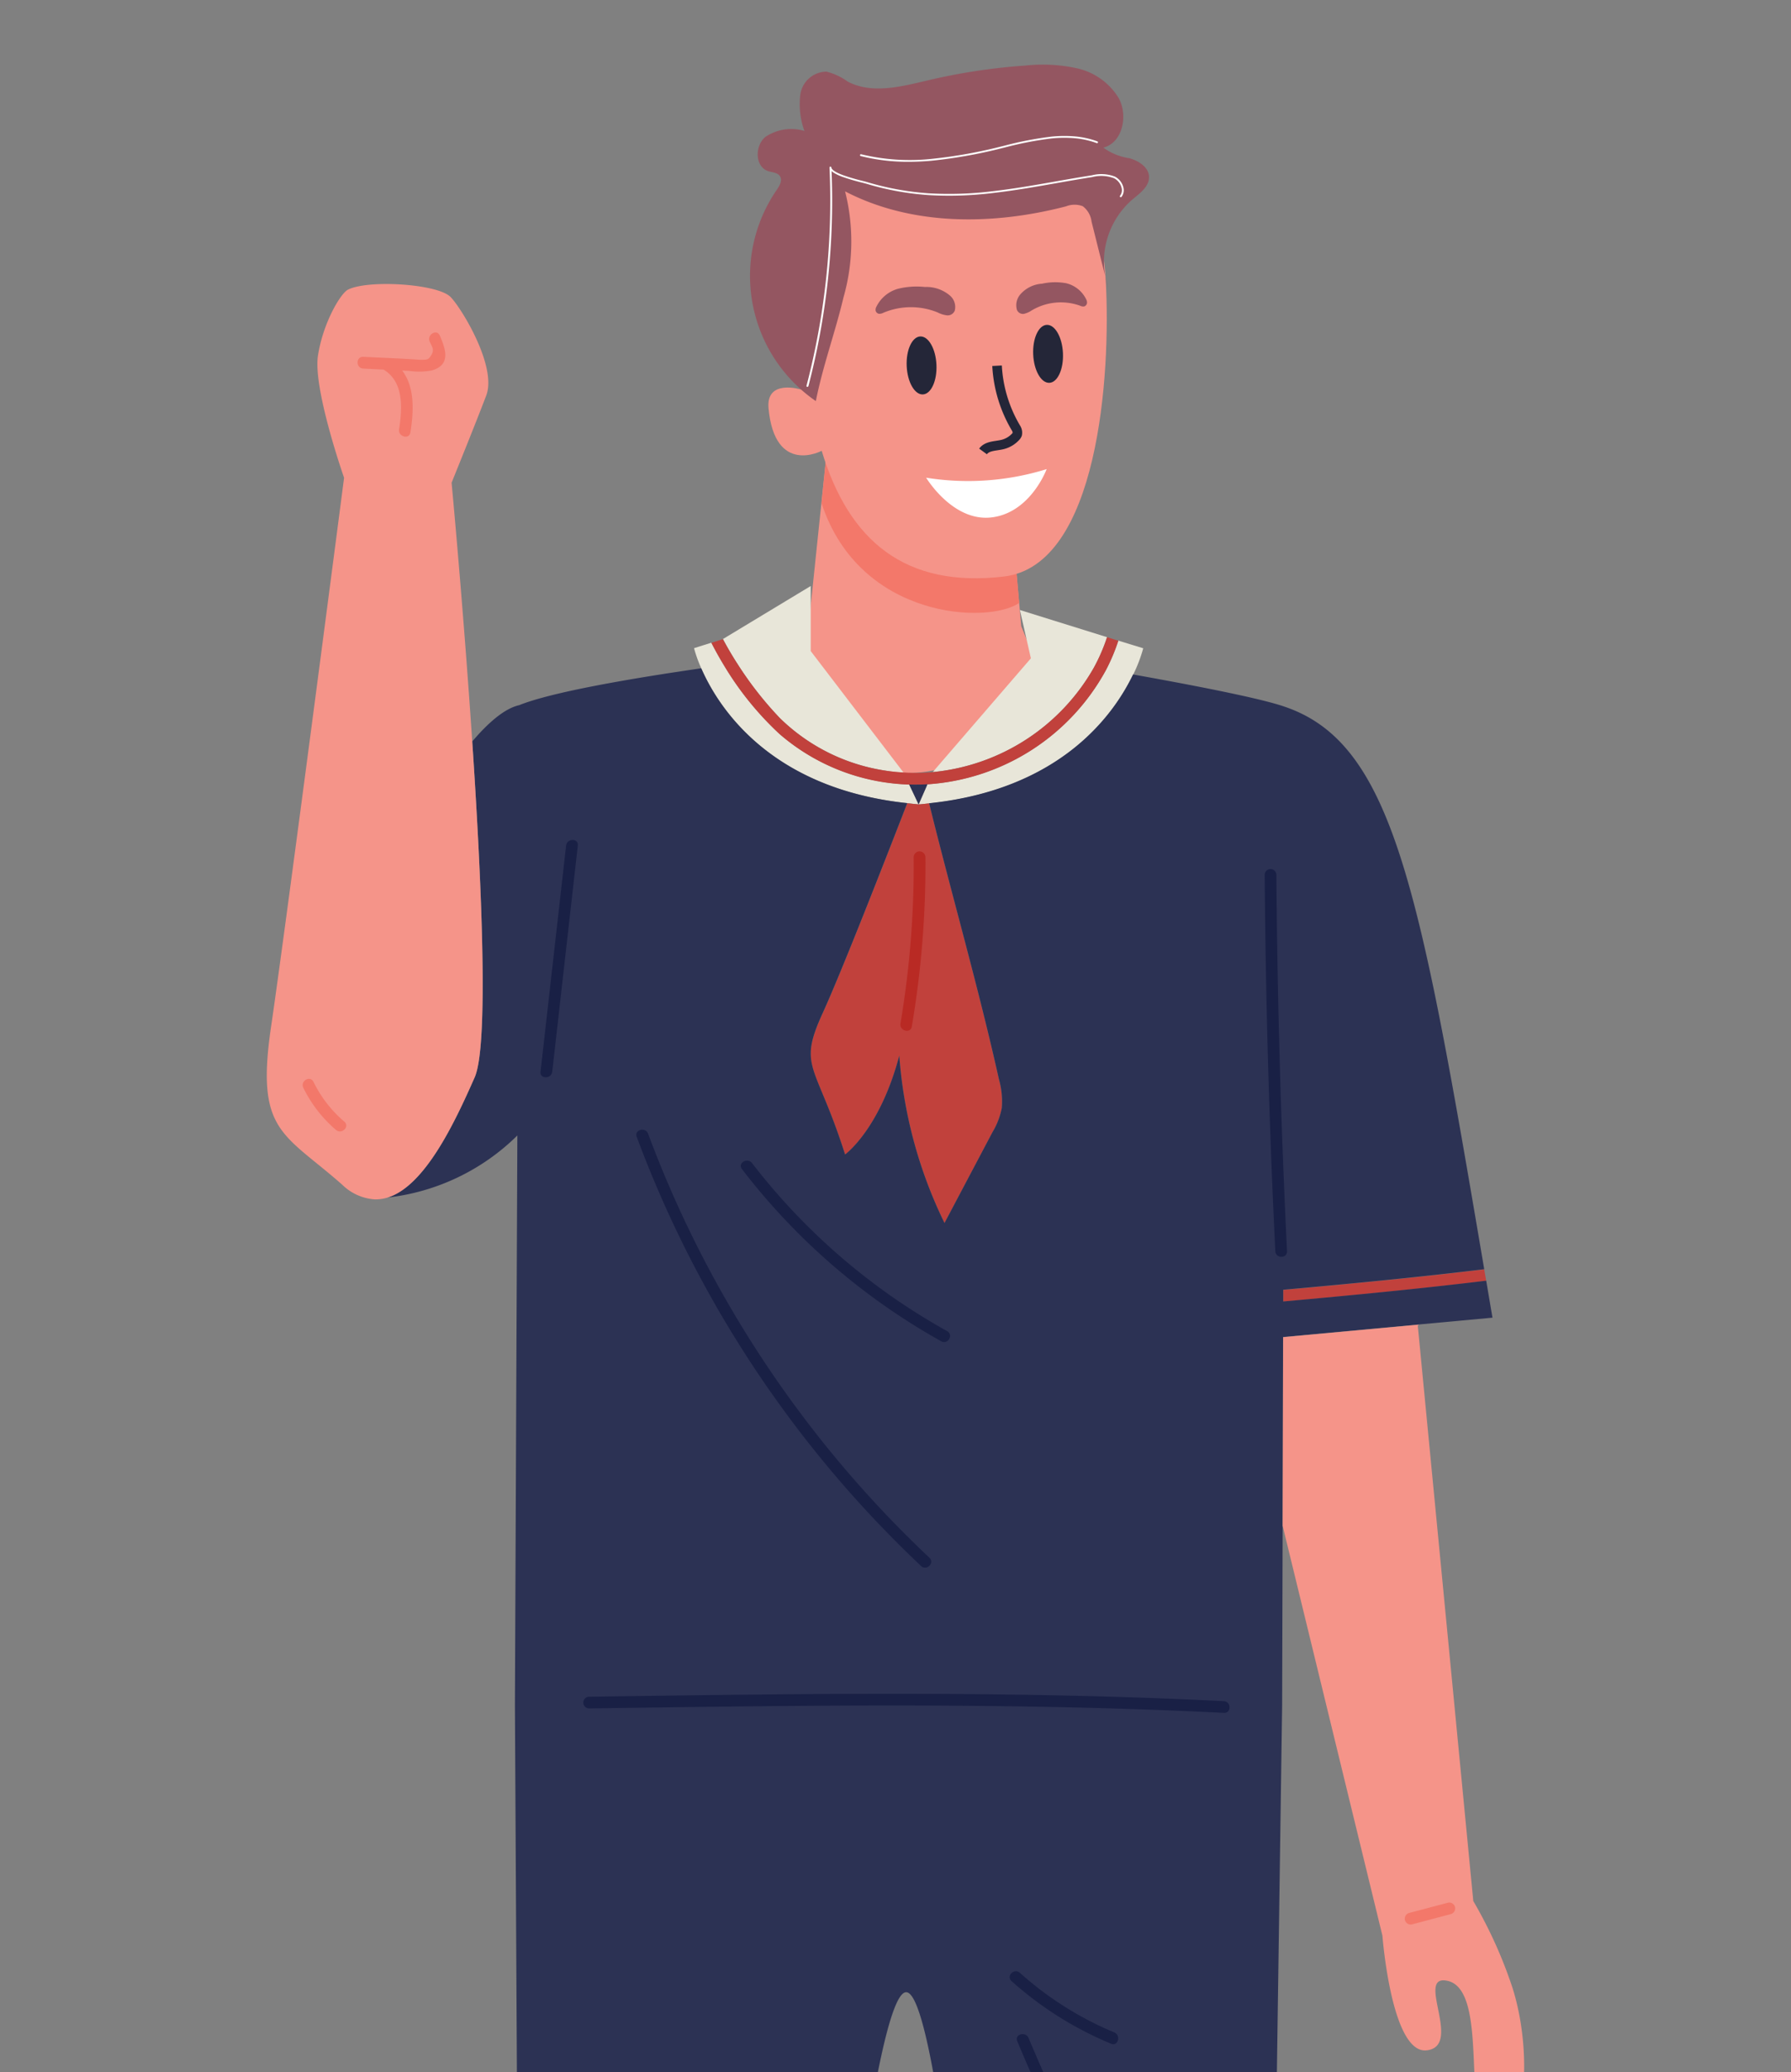 <svg xmlns="http://www.w3.org/2000/svg" xmlns:xlink="http://www.w3.org/1999/xlink" width="153" height="177" viewBox="0 0 153 177">
  <rect x="0" y="0" width="153" height="177" fill="#808080" stroke="none"/>
  <defs>
    <clipPath id="clip-path">
      <rect id="Rectángulo_41361" data-name="Rectángulo 41361" width="153" height="177" fill="#fff" stroke="#707070" stroke-width="1"/>
    </clipPath>
  </defs>
  <g id="Enmascarar_grupo_206" data-name="Enmascarar grupo 206" clip-path="url(#clip-path)">
    <g id="Grupo_166331" data-name="Grupo 166331" transform="translate(22.793 5.531)">
      <path id="Trazado_155387" data-name="Trazado 155387" d="M221.823,172.468l-1.895,18.17s1.4,11.725,11.386,9.368,8.3-9.247,8.3-9.247l-1.219-2.981-.938-10.488Z" transform="translate(-173.947 -139.819)" fill="#f59489"/>
      <path id="Trazado_155388" data-name="Trazado 155388" d="M227.873,179.6l.429-4.265,4.767.909,4.607,1.421,6.571,4.735.511,5.716c-2.608,1.831-13.629,1.434-16.885-8.516" transform="translate(-180.483 -142.147)" fill="#f3786a"/>
      <path id="Trazado_155389" data-name="Trazado 155389" d="M217.185,31.868c.455,8.081-.641,24.326-8.676,25.287-8.455,1.011-13.271-3.041-15.591-10.736,0,0-4,2.142-4.541-3.625-.237-2.544,2.772-1.612,2.772-1.612s-7.832-20.027,5.018-23.636,20.4,3.26,21.019,14.322" transform="translate(-145.517 -13.442)" fill="#f59489"/>
      <path id="Trazado_155390" data-name="Trazado 155390" d="M262.022,102.363a2.422,2.422,0,0,0,.773.232.656.656,0,0,0,.653-.4,1.285,1.285,0,0,0-.368-1.254,3.1,3.1,0,0,0-2.187-.771,6.6,6.6,0,0,0-2.306.158,2.94,2.94,0,0,0-1.829,1.522.554.554,0,0,0-.072.319.353.353,0,0,0,.295.292.746.746,0,0,0,.377-.092,6.06,6.06,0,0,1,4.666-.01" transform="translate(-204.68 -81.187)" fill="#945661"/>
      <path id="Trazado_155391" data-name="Trazado 155391" d="M198.615,100.514a2.055,2.055,0,0,1-.671.3.554.554,0,0,1-.6-.338,1.421,1.421,0,0,1,.252-1.28,2.677,2.677,0,0,1,1.892-.957,5.216,5.216,0,0,1,2.051-.043,2.565,2.565,0,0,1,1.709,1.357.6.6,0,0,1,.083.311.351.351,0,0,1-.244.317.589.589,0,0,1-.339-.059,4.86,4.86,0,0,0-4.133.394" transform="translate(-133.263 -79.536)" fill="#945661"/>
      <path id="Trazado_155392" data-name="Trazado 155392" d="M229.841,135.814a11.608,11.608,0,0,0,1.622,5.331.717.717,0,0,1,.1.536.613.613,0,0,1-.135.2,2.249,2.249,0,0,1-1.091.654c-.6.153-1.329.1-1.694.6" transform="translate(-167.459 -110.104)" fill="none" stroke="#242638" stroke-miterlimit="10" stroke-width="0.817"/>
      <path id="Trazado_155393" data-name="Trazado 155393" d="M210.655,119.79c-.062-1.367-.681-2.45-1.383-2.418s-1.221,1.166-1.159,2.533.681,2.45,1.383,2.418,1.221-1.166,1.159-2.533" transform="translate(-142.643 -95.153)" fill="#242638"/>
      <path id="Trazado_155394" data-name="Trazado 155394" d="M267.742,125.016c-.062-1.367-.681-2.45-1.383-2.418s-1.221,1.166-1.159,2.534.681,2.45,1.383,2.418,1.221-1.166,1.159-2.533" transform="translate(-210.537 -99.389)" fill="#242638"/>
      <path id="Trazado_155395" data-name="Trazado 155395" d="M225.783,182.458a22.624,22.624,0,0,1-10.295.734s2.281,3.8,5.606,3.39,4.689-4.124,4.689-4.124" transform="translate(-159.163 -147.918)" fill="#fff"/>
      <path id="Trazado_155396" data-name="Trazado 155396" d="M201.934,11.533c.646-.545,1.472-1.124,1.438-1.969-.033-.815-.877-1.344-1.66-1.573a5.04,5.04,0,0,1-2.241-.906c1.651-.423,2.129-2.737,1.311-4.232a5.584,5.584,0,0,0-3.53-2.538,13.666,13.666,0,0,0-4.443-.242,51.848,51.848,0,0,0-8.3,1.257c-2.288.539-4.811,1.209-6.887.105a5.279,5.279,0,0,0-1.808-.842A2.281,2.281,0,0,0,173.591,2.5a6.647,6.647,0,0,0,.345,3.16,3.935,3.935,0,0,0-3.357.523c-.89.766-.872,2.515.238,2.9.36.125.818.12,1.026.44.233.358-.033.819-.275,1.171a12.977,12.977,0,0,0,3.342,18.04c.592-3,1.659-5.882,2.362-8.856a17.44,17.44,0,0,0,.135-9.059c5.724,2.974,12.631,2.9,18.875,1.281a1.972,1.972,0,0,1,1.429-.013,1.931,1.931,0,0,1,.752,1.316l1.4,5.6a7.041,7.041,0,0,1,2.066-7.469" transform="translate(-128.008 -0.004)" fill="#945661"/>
      <path id="Trazado_155397" data-name="Trazado 155397" d="M180.746,64.728a.079.079,0,0,0,.076-.059A62.794,62.794,0,0,0,182.8,46.3a1.313,1.313,0,0,0,.186.142,3.98,3.98,0,0,0,.753.353,17.285,17.285,0,0,0,1.682.494c.157.04.281.071.352.093a24.112,24.112,0,0,0,5.326.971,30.532,30.532,0,0,0,5.483-.179c1.8-.205,3.625-.526,5.387-.836,1.015-.179,2.064-.363,3.1-.525a3.11,3.11,0,0,1,1.866.1,1.256,1.256,0,0,1,.642.825.777.777,0,0,1-.132.667.079.079,0,1,0,.123.1.931.931,0,0,0,.163-.8,1.419,1.419,0,0,0-.726-.932,3.233,3.233,0,0,0-1.96-.112c-1.042.162-2.092.347-3.108.526-1.76.31-3.579.63-5.378.835a30.376,30.376,0,0,1-5.455.178,23.955,23.955,0,0,1-5.291-.965c-.074-.022-.2-.054-.358-.094a17.16,17.16,0,0,1-1.666-.489c-.86-.318-1-.553-1.007-.665a.079.079,0,0,0-.157.009,62.63,62.63,0,0,1-1.964,18.639.079.079,0,0,0,.056.1Z" transform="translate(-134.555 -37.218)" fill="#fff"/>
      <path id="Trazado_155398" data-name="Trazado 155398" d="M196.437,34.339c.626,0,1.273-.029,1.945-.088a41.732,41.732,0,0,0,6.039-1.076l.23-.056a29.35,29.35,0,0,1,3.987-.772,10.541,10.541,0,0,1,1.975-.022,7.257,7.257,0,0,1,1.91.422.079.079,0,0,0,.055-.147,7.412,7.412,0,0,0-1.951-.431,10.7,10.7,0,0,0-2,.023,29.468,29.468,0,0,0-4.009.775l-.23.056a41.585,41.585,0,0,1-6.016,1.072,17.661,17.661,0,0,1-5.99-.4.079.079,0,0,0-.039.152A16.341,16.341,0,0,0,196.437,34.339Z" transform="translate(-141.616 -26.05)" fill="#fff"/>
      <path id="Trazado_155399" data-name="Trazado 155399" d="M172.688,272.117a18.761,18.761,0,0,0,15.261-9.776A16.254,16.254,0,0,0,189,259.847l2.125.654a12.4,12.4,0,0,1-.859,2.249c-1.664,3.464-6.216,9.825-17.422,11-.3.031-.595.066-.9.09l.6-1.363Z" transform="translate(-116.255 -210.656)" fill="#e8e6d9"/>
      <path id="Trazado_155400" data-name="Trazado 155400" d="M188.237,259.873l8.383-9.717-.938-4.127,7.445,2.32A15.407,15.407,0,0,1,202,250.956a17.769,17.769,0,0,1-13.758,8.916" transform="translate(-131.348 -199.453)" fill="#e8e6d9"/>
      <path id="Trazado_155401" data-name="Trazado 155401" d="M274.761,260.8c.328.642.684,1.283,1.068,1.914a26.662,26.662,0,0,0,4.74,5.865,17.719,17.719,0,0,0,10.058,4.268c.345.033.689.051,1.034.062l.249.526.554,1.171c-.332-.025-.649-.062-.969-.1-11.762-1.252-16.166-8.232-17.6-11.521a11.4,11.4,0,0,1-.615-1.716Z" transform="translate(-236.783 -211.433)" fill="#e8e6d9"/>
      <path id="Trazado_155402" data-name="Trazado 155402" d="M284.948,246.5a30.1,30.1,0,0,1-3.66-4.687c-.433-.679-.842-1.375-1.212-2.073l7.5-4.531v5.558l7.926,10.37c-.183-.011-.366-.022-.549-.04a16.362,16.362,0,0,1-10.008-4.6" transform="translate(-241.112 -190.683)" fill="#e8e6d9"/>
      <path id="Trazado_155403" data-name="Trazado 155403" d="M34.3,543.55l.167.982c-5.764.7-11.552,1.252-17.341,1.775l0-1c5.732-.516,11.465-1.061,17.172-1.755" transform="translate(69.701 -440.652)" fill="#c1413c"/>
      <path id="Trazado_155404" data-name="Trazado 155404" d="M243.761,333.224c.32.034.638.071.969.1.309-.024.6-.059.9-.09,1.934,7.849,4.215,15.719,5.967,23.589a6.929,6.929,0,0,1,.242,2.433,6.349,6.349,0,0,1-.795,2.073l-4.1,7.76a39.015,39.015,0,0,1-3.862-14.3c-1.67,6.321-4.631,8.447-4.631,8.447-2.514-7.9-4.08-7.352-1.9-12.109,1.589-3.474,5.316-13.009,7.211-17.9" transform="translate(-189.05 -270.142)" fill="#c1413c"/>
      <path id="Trazado_155405" data-name="Trazado 155405" d="M185.357,260.52a30.094,30.094,0,0,0,3.66,4.687,16.362,16.362,0,0,0,10.008,4.6c.183.018.366.028.549.04q.662.041,1.322.027l.24-.005c.312-.011.624-.028.934-.057a17.768,17.768,0,0,0,13.758-8.916,15.427,15.427,0,0,0,1.132-2.608l.961.3a16.237,16.237,0,0,1-1.047,2.494,18.762,18.762,0,0,1-15.261,9.776c-.079,0-.158.011-.237.015-.289.013-.579.017-.87.016-.149,0-.3-.005-.448-.01-.345-.011-.689-.029-1.034-.062a17.722,17.722,0,0,1-10.058-4.268,26.674,26.674,0,0,1-4.74-5.865c-.384-.631-.74-1.272-1.068-1.914l.987-.314c.37.7.778,1.393,1.212,2.073" transform="translate(-145.18 -209.39)" fill="#c1413c"/>
      <path id="Trazado_155406" data-name="Trazado 155406" d="M270.62,324.676c.079,0,.158-.01.237-.015l-.155.354-.6,1.363-.553-1.171-.249-.526c.149,0,.3.009.448.01.29,0,.58,0,.87-.016" transform="translate(-214.424 -263.201)" fill="#2c3254"/>
      <path id="Trazado_155407" data-name="Trazado 155407" d="M518.516,512h.034l-.034.005Z" transform="translate(-509.295 -415.071)" fill="#2c3254"/>
      <path id="Trazado_155408" data-name="Trazado 155408" d="M21.721,307.3c1.2-2.711.623-16.267-.207-28.693,1.381-1.626,2.769-2.819,4.012-3.1,2.777-1.115,9.435-2.263,15.548-3.149,1.435,3.289,5.838,10.269,17.6,11.521-1.9,4.894-5.622,14.429-7.211,17.9-2.176,4.756-.61,4.212,1.9,12.109,0,0,2.961-2.126,4.631-8.447a39.015,39.015,0,0,0,3.862,14.3l4.1-7.76a6.349,6.349,0,0,0,.795-2.073,6.929,6.929,0,0,0-.242-2.433c-1.752-7.871-4.033-15.741-5.967-23.589,11.206-1.171,15.758-7.531,17.422-11,4.478.8,9.045,1.681,11.612,2.357h0c.546.144,1,.278,1.347.4,9.319,3.17,11.543,15.646,17.04,48.047-5.707.693-11.439,1.239-17.172,1.755l0,1c5.789-.523,11.577-1.075,17.341-1.775q.263,1.55.536,3.159l-6.389.59-11.5,1.061L90.743,345.6,90.7,360.924,88.533,512.1H71.282s-7.494-126.651-12.7-126.651S43.825,512.1,43.825,512.1H25.978l-.82-151.178.209-48.657a18.772,18.772,0,0,1-11.069,5.3c3.2-1.006,5.747-6.467,7.423-10.264" transform="translate(-3.963 -220.804)" fill="#2c3254"/>
      <path id="Trazado_155409" data-name="Trazado 155409" d="M11.538,568.539l4.749,49.226a38.949,38.949,0,0,1,3.334,7.369c1.742,5.431,1.21,12.974-1.4,12.83-3.366-.186-.227-12.9-4.311-13.413-2.452-.31,1.447,5.589-1.585,5.967s-3.8-9.79-3.8-9.79L0,585.709.043,569.6Z" transform="translate(86.779 -460.91)" fill="#f59489"/>
      <path id="Trazado_155410" data-name="Trazado 155410" d="M467.8,162.412c1.316-8.969,6.241-46.922,6.241-46.922s-2.668-7.6-2.232-10.428,1.935-5.323,2.564-5.643c1.706-.865,7.653-.508,8.767.63.954.974,3.979,5.951,3.046,8.411s-2.96,7.45-2.96,7.45.992,10.565,1.763,22.1c.83,12.426,1.4,25.982.208,28.693-1.676,3.8-4.221,9.258-7.422,10.264a3.418,3.418,0,0,1-1.081.162h-.034a4.38,4.38,0,0,1-2.778-1.253c-5.051-4.452-7.4-4.5-6.082-13.469" transform="translate(-467.44 -80.209)" fill="#f59489"/>
      <path id="Trazado_155411" data-name="Trazado 155411" d="M487.333,122.886c1.4.069,2.8.123,4.192.207.288.017.585.054.873.044.422-.015.508-.011.742-.4.287-.477.074-.67-.137-1.16-.253-.588.612-1.1.867-.507.512,1.191.952,2.5-.675,2.975a5.814,5.814,0,0,1-1.919.042l-.624-.031c1.086,1.415.991,3.455.706,5.286-.1.637-1.067.366-.969-.267.282-1.812.417-4.044-1.325-5.1l-1.735-.086c-.643-.032-.647-1.036,0-1" transform="translate(-479.09 -97.936)" fill="#f3786a"/>
      <path id="Trazado_155412" data-name="Trazado 155412" d="M108.028,363.483q.125,16.078.909,32.138c.031.646-.973.645-1,0q-.784-16.059-.909-32.138a.5.5,0,0,1,1,0" transform="translate(-21.784 -294.28)" fill="#192045"/>
      <path id="Trazado_155413" data-name="Trazado 155413" d="M46.809,1538.75H58.984s17.063,5.023,17.063,11.3c0,3.277-4,3.392-17.191,3.392s-12.047-.627-12.047-14.69" transform="translate(22.51 -1247.452)" fill="#1f1f1f"/>
      <path id="Trazado_155414" data-name="Trazado 155414" d="M397.51,1538.75H385.335s-17.063,5.023-17.063,11.3c0,3.277,3.494,3.392,16.689,3.392s12.549-.627,12.549-14.69" transform="translate(-359.818 -1247.452)" fill="#1f1f1f"/>
      <path id="Trazado_155415" data-name="Trazado 155415" d="M532.478,457.836a10.532,10.532,0,0,0,2.635,3.4c.492.421-.221,1.129-.71.71a11.235,11.235,0,0,1-2.792-3.6c-.284-.578.582-1.088.867-.507" transform="translate(-528.492 -370.957)" fill="#f3786a"/>
      <path id="Trazado_155416" data-name="Trazado 155416" d="M35.138,830.241l-3.3.873a.5.5,0,0,1-.267-.969l3.3-.873a.5.5,0,0,1,.267.969" transform="translate(66.011 -672.269)" fill="#f3786a"/>
      <path id="Trazado_155417" data-name="Trazado 155417" d="M187.676,736.7c-18.034-.911-36.169-.638-54.219-.379a.5.5,0,0,1,0-1c18.05-.259,36.185-.532,54.219.379.643.032.647,1.037,0,1" transform="translate(-105.918 -595.917)" fill="#192045"/>
      <path id="Trazado_155418" data-name="Trazado 155418" d="M430.229,350.268l-2.184,19.317c-.072.635-1.077.642-1,0l2.184-19.317c.072-.635,1.077-.642,1,0" transform="translate(-403.661 -283.571)" fill="#192045"/>
      <path id="Trazado_155419" data-name="Trazado 155419" d="M268.571,480.872a95.589,95.589,0,0,0,24.034,36.222c.471.444-.24,1.154-.71.71A96.7,96.7,0,0,1,267.6,481.139c-.226-.607.745-.868.969-.267" transform="translate(-236 -389.563)" fill="#192045"/>
      <path id="Trazado_155420" data-name="Trazado 155420" d="M260.052,494.705a54.327,54.327,0,0,0,16.668,14.352c.565.315.059,1.183-.507.867a55.5,55.5,0,0,1-17.028-14.713c-.394-.512.478-1.013.867-.507" transform="translate(-218.599 -400.883)" fill="#192045"/>
      <path id="Trazado_155421" data-name="Trazado 155421" d="M184.09,860.373a28.478,28.478,0,0,0,8.068,5.094c.588.245.33,1.217-.267.969a29.949,29.949,0,0,1-8.511-5.352c-.483-.432.229-1.14.71-.71" transform="translate(-119.761 -697.389)" fill="#192045"/>
      <path id="Trazado_155422" data-name="Trazado 155422" d="M160.25,888.967a164.861,164.861,0,0,0,12.113,23.439c.343.55-.526,1.055-.867.507a166.436,166.436,0,0,1-12.215-23.678c-.249-.6.722-.855.969-.267" transform="translate(-95.174 -720.41)" fill="#192045"/>
      <path id="Trazado_155423" data-name="Trazado 155423" d="M145.505,1122.148a4.772,4.772,0,0,1-1.578,4.772c-.494.411-1.208-.3-.71-.71a3.768,3.768,0,0,0,1.319-3.794c-.144-.629.825-.9.969-.267" transform="translate(-65.298 -909.424)" fill="#192045"/>
      <path id="Trazado_155424" data-name="Trazado 155424" d="M410.288,1120.5a25.19,25.19,0,0,1-4.049-4.667c-.362-.537.508-1.041.867-.507a24.128,24.128,0,0,0,3.892,4.464c.482.433-.231,1.142-.71.71" transform="translate(-380.632 -904.003)" fill="#192045"/>
      <path id="Trazado_155425" data-name="Trazado 155425" d="M361.336,1202.008q-2.751,17.148-5.085,34.36c-.086.638-1.054.366-.969-.267q2.334-17.21,5.085-34.359c.1-.637,1.07-.367.969.267" transform="translate(-321.186 -973.947)" fill="#192045"/>
      <path id="Trazado_155426" data-name="Trazado 155426" d="M272.319,355.522a82.489,82.489,0,0,1-1.165,14.463c-.108.636-1.076.366-.968-.267a80.918,80.918,0,0,0,1.129-14.2.5.5,0,0,1,1,0" transform="translate(-216.055 -287.826)" fill="#b92a24"/>
      <rect id="Rectángulo_41376" data-name="Rectángulo 41376" width="107.414" height="305.989" fill="none"/>
    </g>
  </g>
</svg>

